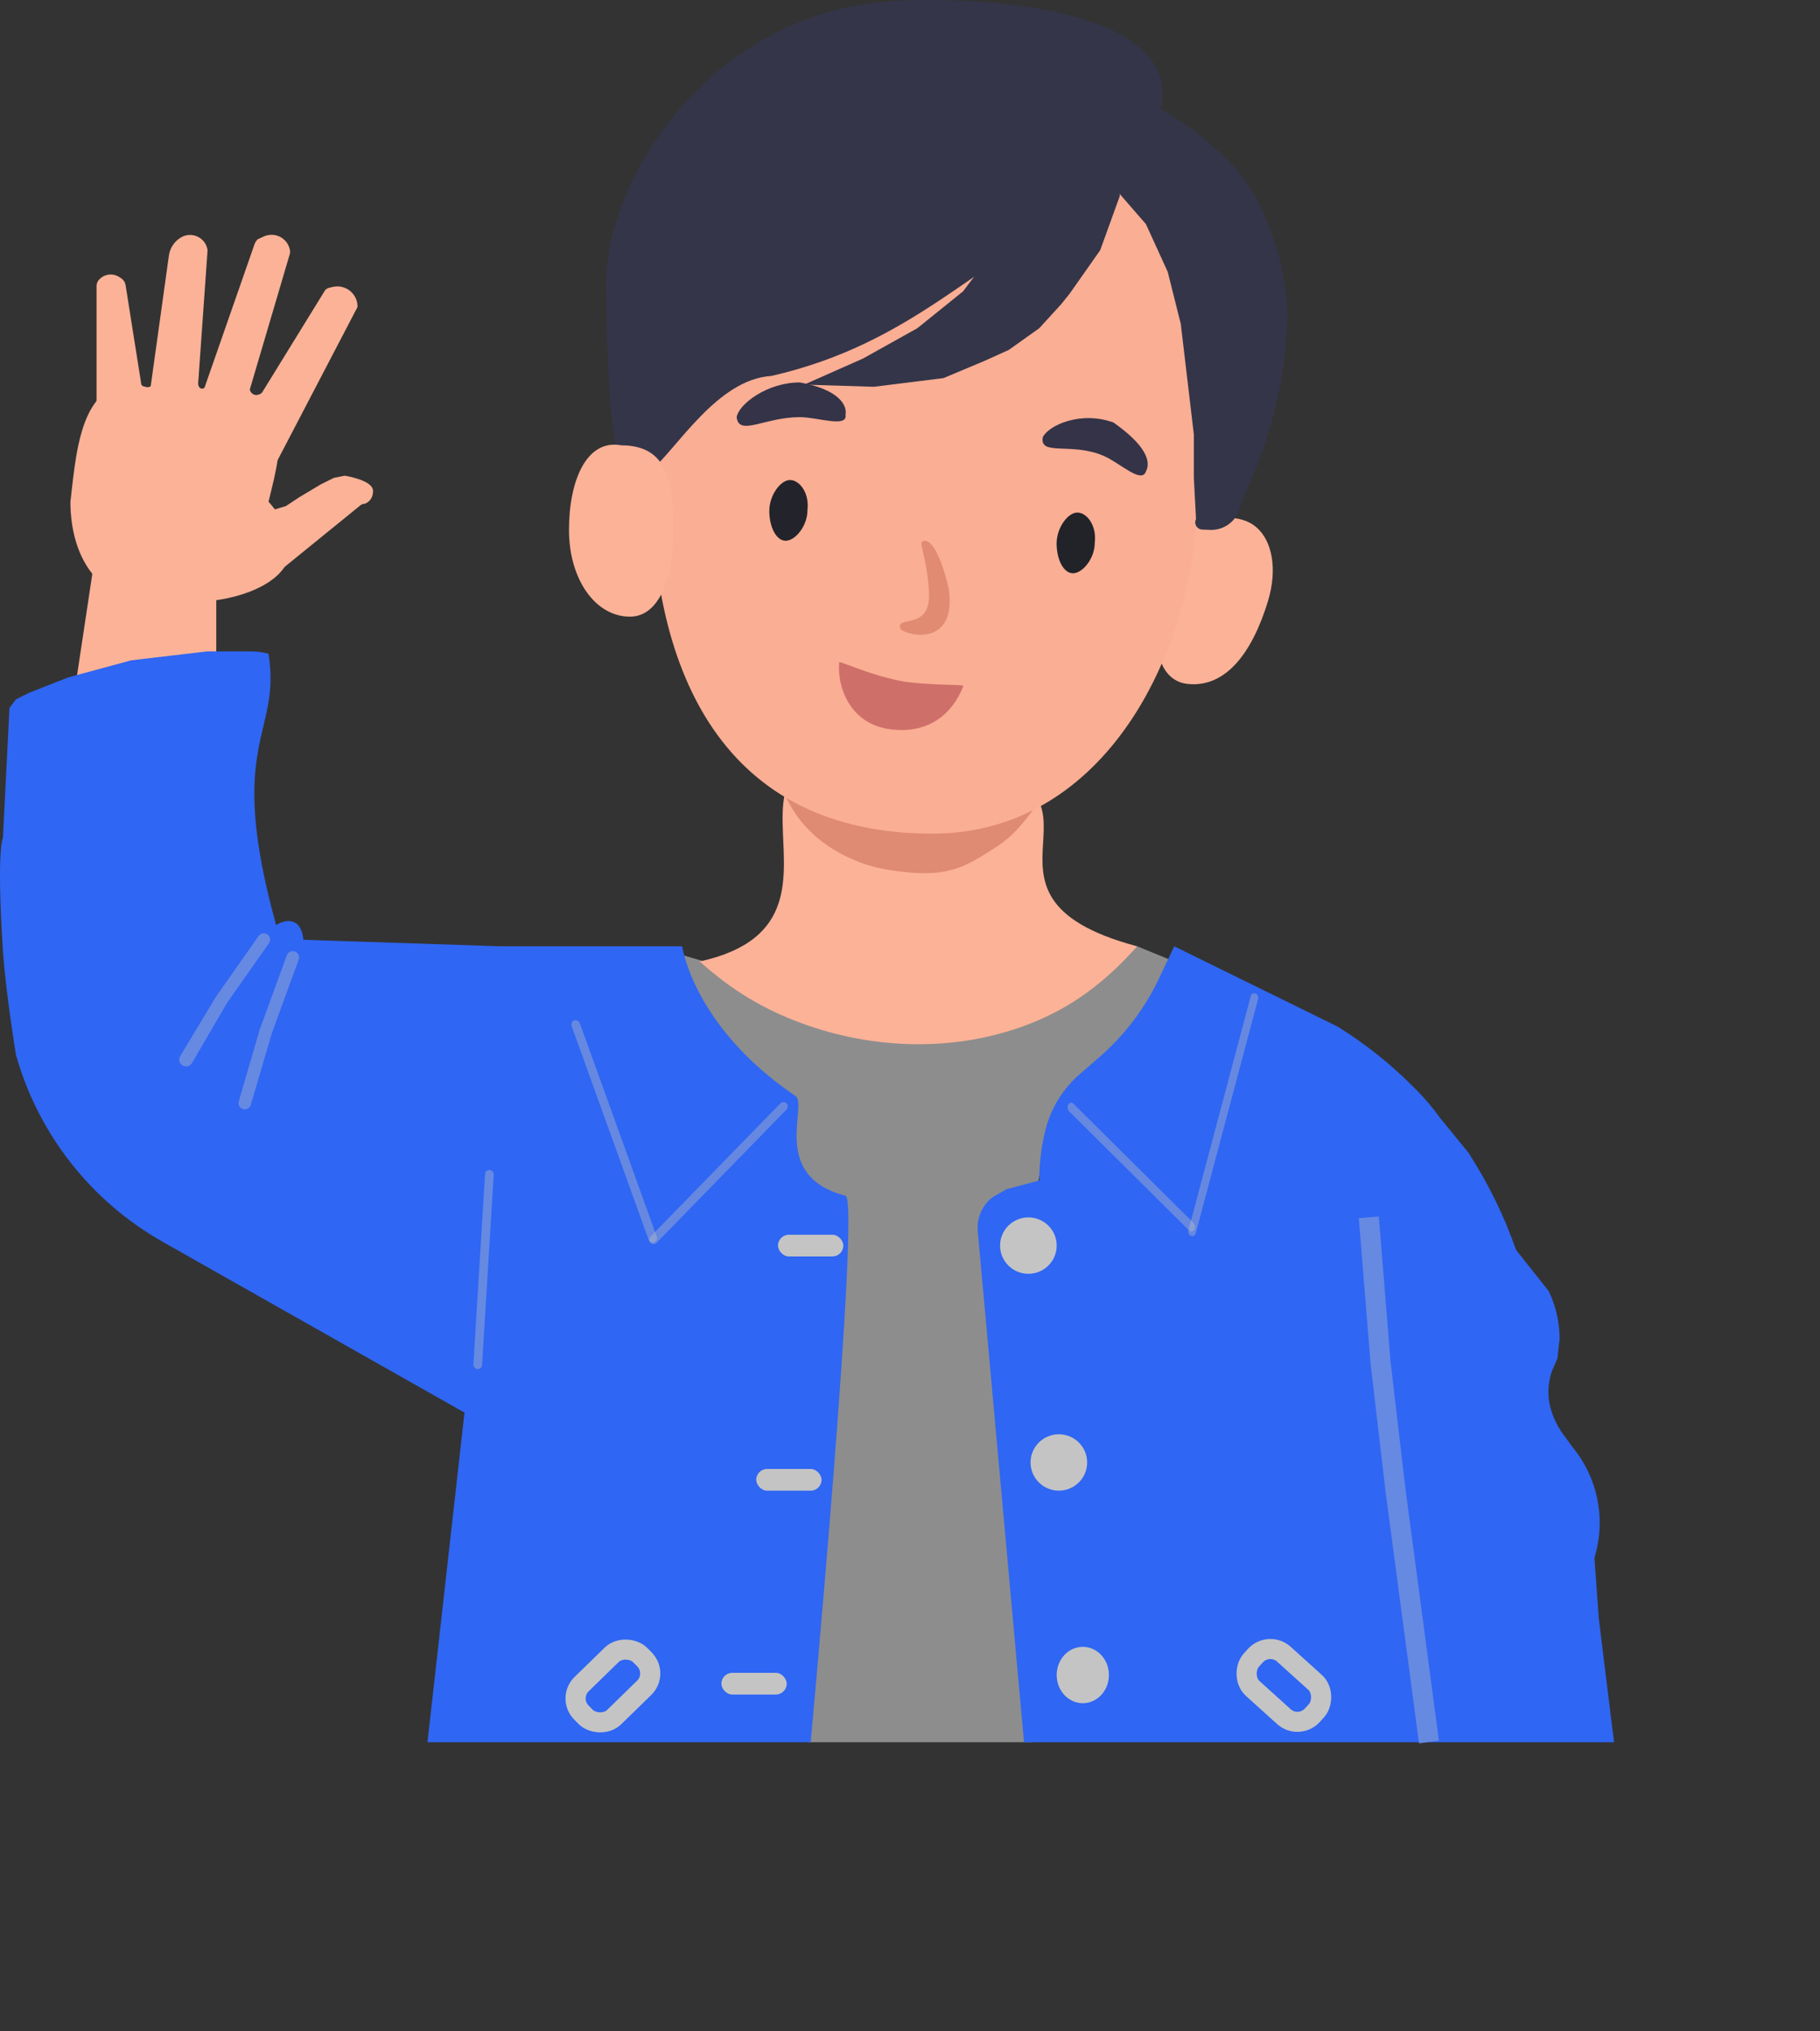 <svg width="181" height="202" viewBox="0 0 181 202" fill="none" xmlns="http://www.w3.org/2000/svg">
<rect x="0" y="0" width="181" height="202" fill="#333333" stroke="none"/>
<g id="Group 316">
<path id="0.2ear2" d="M116.13 59.821C114.188 63.851 115.227 67.701 118.079 68.018C121.969 68.449 124.574 64.782 126.09 59.821C127.083 56.571 126.493 53.813 124.994 52.48C123.383 51.047 120.707 51.332 118.854 52.433C116.796 53.655 116.13 56.315 116.13 59.821Z" fill="#FCB297"/>
<path id="white-tshrt" d="M80.404 173.277L83.435 133.805L84.085 119.785L80.187 117.412L77.806 110.078L69.578 100.804L67.847 94.979L91.231 101.881L113.1 94.116L116.78 95.627L116.132 97.784L114.832 99.941L112.017 104.039L105.305 110.078L104.006 113.961L103.139 118.059L99.675 119.137L97.726 121.079L100.325 148.041L102.706 173.277L80.404 173.277Z" fill="white" fill-opacity="0.44"/>
<path id="Neck" d="M113.099 94.117C109.865 97.725 106.555 100.255 102.105 101.938C95.17 104.561 87.343 104.413 80.336 101.988C74.922 100.114 71.836 97.595 69.578 95.627C89.281 91.313 63.515 69.528 94.695 76.215C113.748 77.94 93.612 88.94 113.099 94.117Z" fill="#FCB297"/>
<path id="11 Ellipse 63" d="M102.922 80.312C101.623 82.038 100.757 83.175 98.808 84.411C96.427 85.921 94.685 87.139 90.581 86.783C88.537 86.606 87.15 86.32 86.059 85.955C83.285 85.026 80.67 83.301 79.062 80.857C78.74 80.368 78.402 79.774 78.022 79.018L84.734 80.96L91.014 81.822L97.293 81.391L100.324 80.96L102.922 80.312Z" fill="#D67D65" fill-opacity="0.74"/>
<path id="1 face" d="M64.814 48.174C64.814 66.939 71.96 82.914 92.746 82.914C109.851 82.914 119.161 64.864 119.161 48.187C121.11 19.068 109.418 12.166 94.045 12.166C72.826 9.578 64.814 29.409 64.814 48.174Z" fill="#FAAE93"/>
<path id="10 Ellipse 56" d="M109.851 19.271C96.86 26.173 90.797 34.154 76.723 37.389C65.897 38.036 60.701 65.215 60.267 28.33C60.267 17.37 71.093 0.936 89.281 0.073C101.839 -0.523 126.956 2.231 109.851 19.271Z" fill="#343549"/>
<path id="8 Polygon 6" d="M108.552 18.624L111.15 17.977L111.367 19.486L109.418 24.879L106.387 29.193L105.521 30.271L103.355 32.644L100.324 34.801L97.942 35.879L93.828 37.605L86.9 38.468L79.971 38.252L85.817 35.664L91.23 32.644L95.777 28.977L99.674 23.8L108.552 18.624Z" fill="#343549"/>
<path id="9 Polygon 7" d="M112.449 11.937L115.481 10.859L118.512 12.8L121.327 15.172L122.035 15.878C123.849 17.686 125.235 19.877 126.09 22.291V22.291V22.291C127.236 25.001 127.888 27.894 128.016 30.834L128.039 31.35V31.35C127.896 37.464 126.462 43.478 123.83 48.999L123.709 49.252L123.274 50.638C122.888 51.867 121.749 52.703 120.461 52.703V52.703L119.563 52.671C119.037 52.652 118.708 52.094 118.945 51.625V51.625L118.729 47.527V43.213L117.429 32.212L116.13 27.036L113.965 22.291L111.15 19.055L110.284 15.82L112.449 11.937Z" fill="#343549"/>
<path id="6eyebro" d="M84.085 41.272C84.301 42.566 81.27 41.487 79.538 41.487C76.067 41.487 73.475 43.428 73.259 41.487C73.475 40.193 76.29 38.036 79.538 38.036C83.219 38.683 84.301 40.193 84.085 41.272Z" fill="#343348"/>
<path id="7 eyebro2" d="M113.965 46.88C113.532 48.174 111.367 46.017 109.711 45.318C106.515 43.968 103.343 45.39 103.711 43.471C104.302 42.298 107.469 40.84 110.733 42.02C113.965 44.291 114.491 45.913 113.965 46.88Z" fill="#343348"/>
<path id="2 eyes1" d="M80.299 50.762C80.299 52.311 79.091 53.782 78.134 53.782C77.177 53.782 76.507 52.369 76.507 50.821C76.507 49.272 77.611 47.742 78.567 47.742C79.524 47.742 80.516 49.037 80.299 50.762Z" fill="#23232B"/>
<path id="3 eyes" d="M108.873 53.998C108.873 55.546 107.664 57.017 106.707 57.017C105.751 57.017 105.08 55.605 105.08 54.056C105.08 52.508 106.184 50.978 107.14 50.978C108.097 50.978 109.089 52.272 108.873 53.998Z" fill="#222329"/>
<path id="4 nose" d="M94.345 58.527C95.211 64.351 90.231 63.273 89.573 62.558C88.931 61.116 92.612 62.841 92.388 58.892C92.163 54.942 91.126 53.782 91.963 53.782C92.8 53.782 93.695 55.723 94.345 58.527Z" fill="#E08B72"/>
<path id="5 lips" d="M95.801 68.234C94.718 71.037 92.337 72.979 88.656 72.547C84.449 72.055 83.243 68.234 83.459 65.861C83.892 65.861 86.491 67.155 89.955 67.802C93.419 68.234 95.879 68.032 95.801 68.234Z" fill="#C56161" fill-opacity="0.81"/>
<path id=" jacket right" d="M101.84 173.277L97.241 122.464C97.136 121.313 97.55 120.175 98.37 119.359V119.359C98.517 119.212 98.683 119.085 98.864 118.982L100.107 118.275L103.355 117.412V117.412C103.355 115.693 103.567 113.981 103.985 112.313L104.005 112.235V112.235C104.569 110.127 105.755 108.235 107.408 106.805L109.291 105.176C111.802 103.004 113.832 100.335 115.253 97.338L116.78 94.117L133.019 102.098L133.25 102.243C135.83 103.867 138.222 105.771 140.381 107.921V107.921L140.796 108.335C141.672 109.208 142.475 110.152 143.195 111.157V111.157L146.01 114.608L146.211 114.922C148.091 117.866 149.623 121.018 150.774 124.314V124.314L154.022 128.412L154.118 128.625C154.768 130.048 155.104 131.594 155.104 133.158V133.158L154.888 135.099L154.391 136.254C154.289 136.49 154.213 136.736 154.162 136.988L154.112 137.235C153.911 138.24 153.963 139.279 154.266 140.259V140.259C154.534 141.127 154.945 141.945 155.481 142.679L156.403 143.943V143.943C158.848 146.919 159.691 150.89 158.665 154.595L158.568 154.943L159.002 160.982L160.517 173.277L101.84 173.277Z" fill="#2F66F3"/>
<path id="Line 280" d="M136.129 121.07L137.297 135.513L138.787 148.242L142.112 173.254" stroke="#6689E2" stroke-width="2"/>
<rect id="Rectangle 322" x="0.069" y="1.41" width="8.179" height="4.606" rx="2" transform="matrix(0.742 0.67 -0.673 0.74 127.097 162.092)" fill="#2F66F3" stroke="#C4C4C4" stroke-width="2"/>
<ellipse id="Ellipse 55" cx="107.686" cy="166.591" rx="2.598" ry="2.804" fill="#C4C4C4"/>
<ellipse id="Ellipse 56" cx="105.304" cy="145.452" rx="2.815" ry="2.804" fill="#C4C4C4"/>
<path id="wrist" d="M9.385 55.723L21.51 57.449V67.155L7.436 68.665L9.385 55.723Z" fill="#FCB297"/>
<ellipse id="Ellipse 57" cx="102.273" cy="123.883" rx="2.815" ry="2.804" fill="#C4C4C4"/>
<path id="Polygon 6" d="M26.706 65.022C28.006 73.195 22.376 73.626 27.463 92.008C27.463 92.008 28.439 91.313 29.305 91.744C30.115 92.148 30.171 93.47 30.171 93.47L49.874 94.117H67.846C67.846 94.117 68.928 102.098 79.105 109C80.404 109.881 76.507 116.981 84.085 118.922C85.601 119.31 80.621 173.277 80.621 173.277H42.513L46.194 140.492L19.128 125.177L16.145 123.486C9.04 119.456 3.809 112.787 1.59 104.926V104.926C1.59 104.926 0.554 98.624 0.291 94.548C-0.364 84.411 0.291 83.332 0.291 83.332L0.94 70.415L1.59 69.552L2.889 68.905L6.786 67.371L13.066 65.669L16.855 65.226L20.644 64.782H24.325H24.942C25.538 64.782 26.132 64.863 26.706 65.022V65.022Z" fill="#2F66F3"/>
<g id="Group 314">
<rect id="Rectangle 327" width="0.866" height="23.453" rx="0.433" transform="matrix(0.942 -0.337 0.339 0.941 56.696 101.626)" fill="#C4C4C4" fill-opacity="0.37"/>
<rect id="Rectangle 328" width="0.864" height="19.39" rx="0.432" transform="matrix(0.719 0.695 -0.698 0.716 77.91 109.431)" fill="#C4C4C4" fill-opacity="0.37"/>
</g>
<g id="Group 315">
<rect id="Rectangle 327_2" width="0.79" height="24.967" rx="0.395" transform="matrix(-0.919 -0.395 -0.257 0.966 125.224 98.959)" fill="#C4C4C4" fill-opacity="0.37"/>
<rect id="Rectangle 328_2" width="0.867" height="17.668" rx="0.433" transform="matrix(-0.526 0.85 0.71 0.705 106.464 109.481)" fill="#C4C4C4" fill-opacity="0.37"/>
<rect id="Rectangle 324" x="71.743" y="166.375" width="6.496" height="2.157" rx="1.079" fill="#C4C4C4"/>
<rect id="Rectangle 325" x="75.207" y="146.099" width="6.496" height="2.157" rx="1.079" fill="#C4C4C4"/>
<rect id="Rectangle 326" x="77.373" y="122.804" width="6.496" height="2.157" rx="1.079" fill="#C4C4C4"/>
</g>
<rect id="Rectangle 329" width="0.866" height="19.844" rx="0.433" transform="matrix(0.998 0.06 -0.061 0.998 48.263 116.333)" fill="#6689E2"/>
<path id="Rectangle 330" d="M18.078 105.919C17.811 105.707 17.744 105.331 17.919 105.039L21.51 99.078L25.72 93.087C25.909 92.817 26.276 92.739 26.56 92.908V92.908C26.873 93.095 26.961 93.508 26.751 93.807L22.593 99.725L19.093 105.729C18.883 106.088 18.403 106.178 18.078 105.919V105.919Z" fill="#6689E2"/>
<path id="Rectangle 331" d="M24.14 110.299C23.825 110.191 23.651 109.855 23.744 109.536L25.834 102.376L28.524 95.009C28.637 94.698 28.971 94.528 29.289 94.618V94.618C29.64 94.718 29.833 95.095 29.707 95.438L27.048 102.721L24.942 109.884C24.842 110.225 24.477 110.414 24.14 110.299V110.299Z" fill="#6689E2"/>
<path id="Ellipse 58" d="M26.706 49.9C33.419 57.449 23.026 60.253 18.262 59.822C9.818 61.116 7.003 55.379 7.003 49.9C7.652 44.507 8.086 34.801 17.18 39.546C30.387 36.958 28.006 44.507 26.706 49.9Z" fill="#FCB297"/>
<path id="Rectangle 332" d="M9.601 28.448C9.601 28.232 9.677 28.024 9.815 27.859V27.859C10.313 27.263 11.174 27.125 11.833 27.536L12.007 27.644C12.267 27.805 12.444 28.072 12.492 28.375L14.365 40.193L9.601 40.625V28.448Z" fill="#FCB297"/>
<path id="Rectangle 333" d="M16.797 25.417C16.901 24.667 17.34 24.005 17.991 23.617V23.617C19.058 22.979 20.432 23.614 20.637 24.84L20.644 24.879L19.561 40.193L14.797 39.783L16.797 25.417Z" fill="#FCB297"/>
<path id="Rectangle 334" d="M25.307 24.305C25.373 24.115 25.482 23.942 25.624 23.8V23.8L26.224 23.524C27.34 23.011 28.638 23.696 28.84 24.905V24.905C28.861 25.03 28.853 25.158 28.817 25.279L24.541 39.762L19.994 39.546L25.307 24.305Z" fill="#FCB297"/>
<path id="Rectangle 335" d="M32.355 28.827L32.608 28.656L33.062 28.544C34.349 28.226 35.586 29.214 35.554 30.535V30.535L27.139 46.664L23.892 42.566L32.355 28.827Z" fill="#FCB297"/>
<path id="Ellipse 59" d="M15.906 38.108C15.867 38.273 15.795 38.429 15.693 38.567C15.591 38.705 15.462 38.821 15.313 38.91C15.164 38.998 14.998 39.057 14.824 39.084C14.65 39.11 14.472 39.103 14.3 39.062C14.129 39.022 13.966 38.95 13.822 38.85C13.678 38.749 13.556 38.623 13.462 38.477C13.367 38.332 13.304 38.171 13.274 38.002C13.244 37.834 13.249 37.662 13.288 37.497L13.878 37.635C13.856 37.725 13.854 37.82 13.87 37.912C13.886 38.005 13.922 38.093 13.973 38.173C14.025 38.253 14.092 38.322 14.171 38.378C14.25 38.433 14.34 38.472 14.434 38.495C14.528 38.517 14.626 38.521 14.722 38.506C14.817 38.492 14.908 38.459 14.99 38.41C15.072 38.362 15.143 38.298 15.199 38.222C15.255 38.147 15.295 38.061 15.316 37.97L15.906 38.108Z" fill="#FCB297"/>
<rect id="Rectangle 323" x="-1.417" y="-0.015" width="8.178" height="4.607" rx="2" transform="matrix(-0.716 0.698 -0.701 -0.713 64.472 167.447)" fill="#2F66F3" stroke="#C4C4C4" stroke-width="2"/>
<path id="Ellipse 60" d="M21.442 37.781C21.352 38.066 21.236 38.34 21.1 38.587C20.963 38.834 20.809 39.049 20.647 39.219C20.484 39.39 20.316 39.514 20.152 39.583C19.988 39.651 19.831 39.664 19.691 39.621C19.55 39.577 19.429 39.477 19.333 39.328C19.238 39.178 19.17 38.982 19.134 38.749C19.098 38.516 19.094 38.252 19.122 37.972C19.151 37.692 19.212 37.401 19.302 37.115L19.784 37.265C19.735 37.422 19.701 37.582 19.685 37.736C19.67 37.89 19.672 38.035 19.692 38.163C19.711 38.29 19.749 38.398 19.801 38.481C19.854 38.563 19.921 38.617 19.998 38.641C20.075 38.665 20.161 38.658 20.251 38.62C20.341 38.583 20.433 38.515 20.523 38.421C20.612 38.327 20.697 38.209 20.771 38.074C20.846 37.938 20.91 37.787 20.959 37.631L21.442 37.781Z" fill="#FCB297"/>
<path id="Ellipse 61" d="M27.202 38.679C27.089 38.956 26.939 39.215 26.761 39.44C26.582 39.666 26.378 39.855 26.161 39.995C25.944 40.135 25.718 40.225 25.495 40.258C25.273 40.292 25.058 40.268 24.864 40.19C24.669 40.111 24.499 39.979 24.363 39.801C24.227 39.622 24.127 39.401 24.069 39.149C24.012 38.898 23.997 38.621 24.027 38.336C24.057 38.05 24.131 37.76 24.244 37.483L24.91 37.752C24.848 37.905 24.808 38.064 24.791 38.221C24.775 38.378 24.783 38.53 24.814 38.668C24.846 38.806 24.901 38.928 24.976 39.026C25.051 39.124 25.144 39.196 25.251 39.239C25.358 39.282 25.475 39.295 25.598 39.277C25.72 39.258 25.844 39.209 25.964 39.132C26.083 39.055 26.195 38.952 26.293 38.828C26.391 38.704 26.473 38.562 26.535 38.409L27.202 38.679Z" fill="#FCB297"/>
<path id="Rectangle 336" d="M25.446 52.692L26.273 50.978L28.439 50.331L29.738 49.468L30.82 48.821L31.903 48.174L33.202 47.527L34.285 47.311C34.285 47.311 37.099 47.743 37.099 48.821C37.099 49.82 36.356 50.079 36.247 50.111C36.237 50.114 36.228 50.115 36.219 50.115V50.115C36.088 50.115 35.962 50.16 35.86 50.242L27.789 56.802L25.446 52.692Z" fill="#FCB297"/>
<path id="0.1 ear1" d="M66.98 52.703C66.98 57.587 65.519 61.331 62.649 61.331C59.185 61.331 56.586 57.587 56.586 52.703C56.586 47.819 58.319 43.644 61.783 44.291C66.33 44.291 66.98 47.819 66.98 52.703Z" fill="#FCB297"/>
</g>
</svg>
